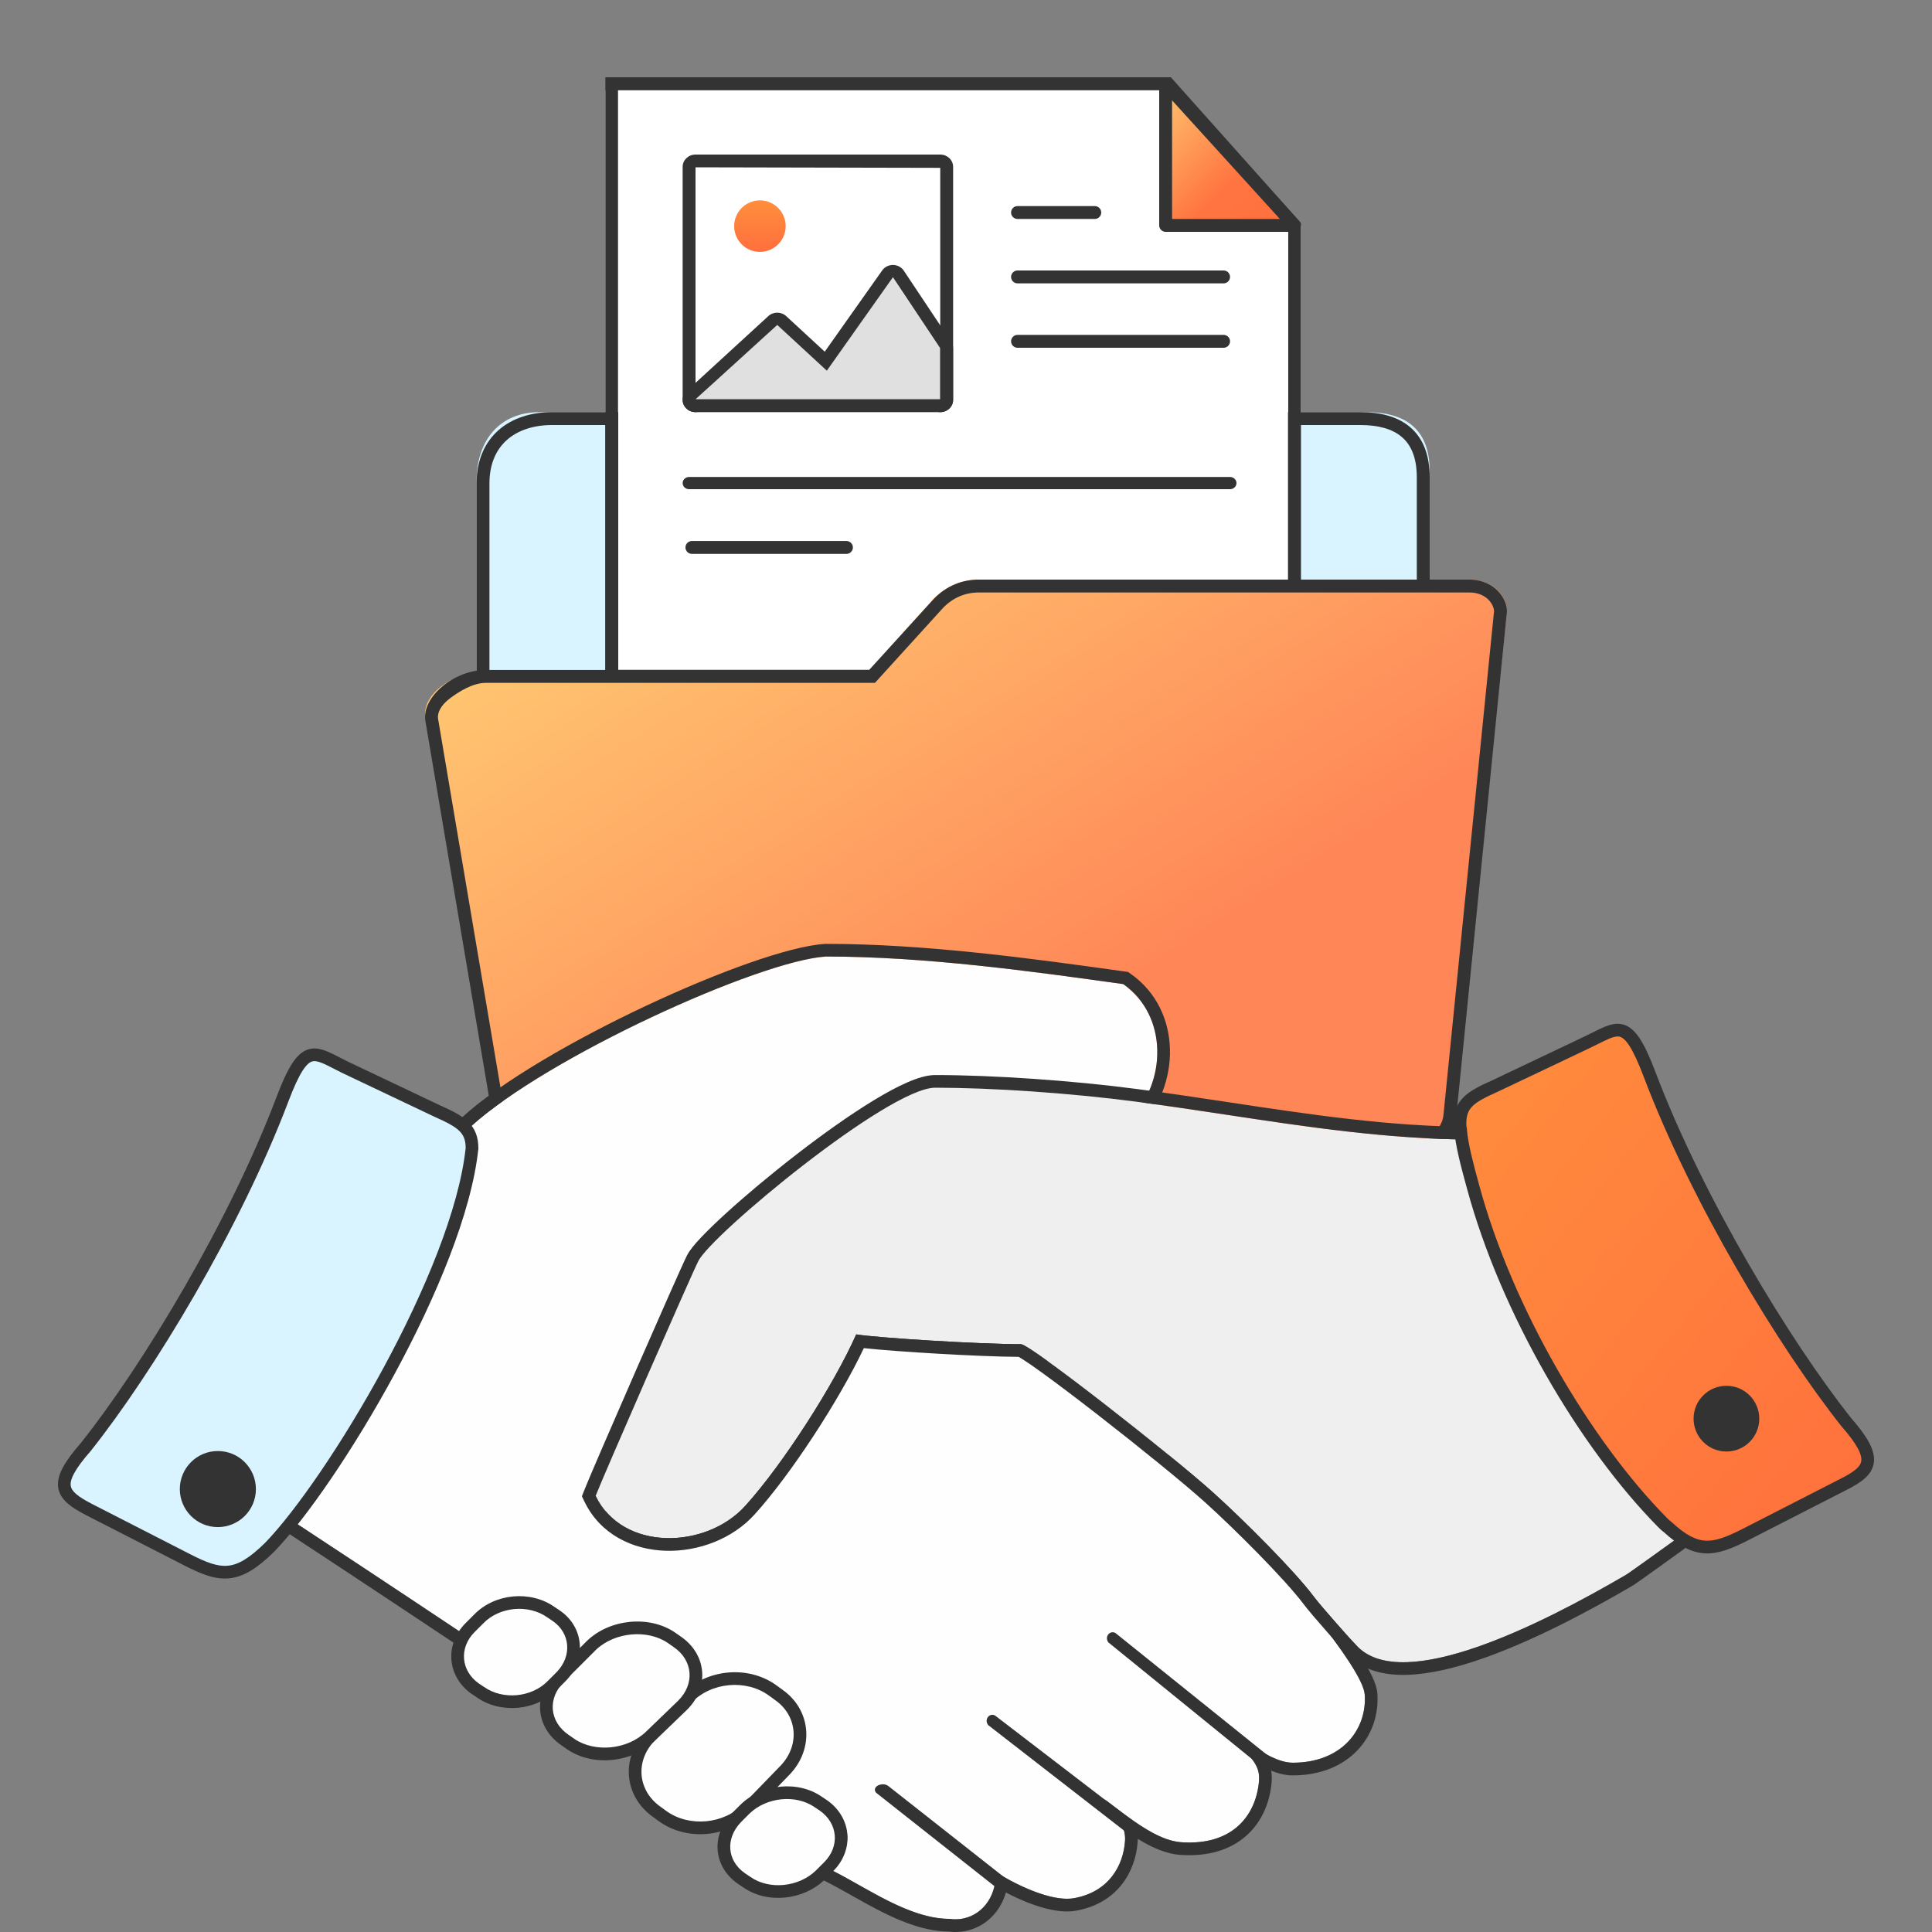 <svg width="150" height="150" viewBox="0 0 150 150" fill="none" xmlns="http://www.w3.org/2000/svg">
<rect x="0" y="0" width="150" height="150" fill="#808080" stroke="none"/>
<path fill-rule="evenodd" clip-rule="evenodd" d="M47 53V32H41.886C38.843 32 37 34.118 37 37.369V53H47Z" fill="#D9F4FF"/>
<path d="M47 7H91.5L101 17.5V52H47V7Z" fill="white"/>
<path d="M90.5 6.5L101 17.5H90.5V6.5Z" fill="url(#paint0_linear_33_73211)"/>
<path fill-rule="evenodd" clip-rule="evenodd" d="M47 6H90.908L101 17.307V46.786H100.018V17.693L90.474 7H47.982V53H65.885V54H47V6Z" fill="#333333"/>
<path fill-rule="evenodd" clip-rule="evenodd" d="M90.32 6.034C90.512 5.959 90.731 6.011 90.87 6.164L100.87 17.164C101.003 17.31 101.037 17.521 100.957 17.702C100.877 17.883 100.698 18 100.5 18H90.5C90.224 18 90 17.776 90 17.5V6.5C90 6.293 90.127 6.108 90.32 6.034ZM91 7.793V17H99.37L91 7.793Z" fill="#333333"/>
<path fill-rule="evenodd" clip-rule="evenodd" d="M38.71 33.395C39.783 32.452 41.252 32 42.863 32H48.001V54H37V37.546C37 35.752 37.627 34.346 38.71 33.395ZM39.37 34.146C38.532 34.883 38 36 38 37.546V53H47.001V33H42.863C41.43 33 40.217 33.401 39.37 34.146Z" fill="#333333"/>
<path fill-rule="evenodd" clip-rule="evenodd" d="M101 32V46H111V36.56C111 33.234 109.012 32 106.114 32H101Z" fill="#D9F4FF"/>
<path fill-rule="evenodd" clip-rule="evenodd" d="M100 32H105.614C107.122 32 108.48 32.319 109.466 33.15C110.468 33.995 111 35.294 111 37.06V47H100V32ZM101 33V46H110V37.06C110 35.5 109.538 34.519 108.822 33.915C108.089 33.298 107.004 33 105.614 33H101Z" fill="#333333"/>
<path fill-rule="evenodd" clip-rule="evenodd" d="M72.5 46.467L67.354 52.191H37.584C35.126 52.191 32.748 53.914 33.022 55.703L38.212 85.698C38.486 87.487 40.261 89 42.72 89H108.562C111.02 89 112.933 87.487 113.069 85.698L116.972 47.697C117.195 46.573 116.08 45 114.073 45H76C74.662 45 73.456 45.504 72.5 46.467Z" fill="url(#paint1_linear_33_73211)"/>
<path fill-rule="evenodd" clip-rule="evenodd" d="M67.93 53.018H37.708C36.702 53.018 35.584 53.719 34.889 54.255C34.177 54.805 33.952 55.378 34.009 55.79L39.2 86.465L39.201 86.475C39.39 87.736 40.673 89 42.72 89H108.562C110.676 89 111.987 87.694 112.072 86.548L112.073 86.535L115.981 47.612L115.99 47.567C116.072 47.144 115.566 46 114.073 46H76C74.946 46 74.004 46.395 73.234 47.18L67.93 53.018ZM72.5 46.5L67.477 52.018H37.708C35.249 52.018 32.748 54.116 33.022 55.946L38.212 86.623C38.486 88.452 40.261 90 42.72 90H108.562C111.02 90 112.933 88.452 113.069 86.623L116.972 47.758C117.195 46.609 116.08 45 114.073 45H76C74.662 45 73.456 45.515 72.5 46.5Z" fill="#333333"/>
<path d="M73 12.952H54V31.047H73V12.952Z" fill="white"/>
<path fill-rule="evenodd" clip-rule="evenodd" d="M54 31.048L60.5 24.857L64 28.191L69.293 21.524L73 27.038V31.048" fill="#E0E0E0"/>
<path fill-rule="evenodd" clip-rule="evenodd" d="M53 12.952C53 12.426 53.448 12 54 12H73C73.552 12 74 12.426 74 12.952V31.048C74 31.574 73.552 32 73 32H54C53.448 32 53 31.574 53 31.048V12.952ZM73 13.031V31.048H54V12.99L73 13.031Z" fill="#333333"/>
<path fill-rule="evenodd" clip-rule="evenodd" d="M54.01 30.995H73V27.038L69.325 21.524L64.195 28.78L60.346 25.228L54.01 30.995ZM64.033 27.304L61.041 24.544C60.654 24.187 60.04 24.186 59.652 24.542L53.306 30.362C52.908 30.726 52.897 31.329 53.28 31.708C53.663 32.087 54.296 32.099 54.694 31.734L54.922 31.524H72.134C72.307 31.808 72.63 32 73 32C73.552 32 74 31.574 74 31.048V27.038C74 26.857 73.946 26.68 73.844 26.527L70.169 21.013C69.989 20.742 69.676 20.576 69.339 20.572C69.001 20.567 68.684 20.725 68.496 20.992L64.033 27.304Z" fill="#333333"/>
<path fill-rule="evenodd" clip-rule="evenodd" d="M53 37.507C53 37.245 53.224 37.032 53.5 37.032H95.5C95.776 37.032 96 37.245 96 37.507C96 37.769 95.776 37.981 95.5 37.981H53.5C53.224 37.981 53 37.769 53 37.507Z" fill="#333333"/>
<path fill-rule="evenodd" clip-rule="evenodd" d="M78.5 16.5C78.5 16.224 78.724 16 79 16H85C85.276 16 85.5 16.224 85.5 16.5C85.5 16.776 85.276 17 85 17H79C78.724 17 78.5 16.776 78.5 16.5Z" fill="#333333"/>
<path fill-rule="evenodd" clip-rule="evenodd" d="M78.5 21.5C78.5 21.224 78.724 21 79 21H95C95.276 21 95.5 21.224 95.5 21.5C95.5 21.776 95.276 22 95 22H87H79C78.724 22 78.5 21.776 78.5 21.5Z" fill="#333333"/>
<path fill-rule="evenodd" clip-rule="evenodd" d="M78.5 26.5C78.5 26.224 78.724 26 79 26H95C95.276 26 95.5 26.224 95.5 26.5C95.5 26.776 95.276 27 95 27H79C78.724 27 78.5 26.776 78.5 26.5Z" fill="#333333"/>
<path fill-rule="evenodd" clip-rule="evenodd" d="M53.219 42.504C53.219 42.227 53.443 42.004 53.719 42.004H65.719C65.995 42.004 66.219 42.227 66.219 42.504C66.219 42.78 65.995 43.004 65.719 43.004H53.719C53.443 43.004 53.219 42.78 53.219 42.504Z" fill="#333333"/>
<path d="M61 17.557C61 18.662 60.105 19.557 59 19.557C57.895 19.557 57 18.662 57 17.557C57 16.452 57.895 15.557 59 15.557C60.105 15.557 61 16.452 61 17.557Z" fill="url(#paint2_linear_33_73211)"/>
<path fill-rule="evenodd" clip-rule="evenodd" d="M22.776 118.108C22.91 118.198 23.044 118.287 23.089 118.332C24.521 119.271 29.89 122.806 36.066 126.923C37.97 124.541 40.475 123.449 43.404 125.402C45.059 126.565 44.946 128.892 43.514 130.324C45.817 128.105 48.843 125.062 52.264 127.37C53.782 128.433 54.378 129.992 53.248 131.8C54.948 130.055 58.215 129.876 60.139 131.308C64.33 134.356 61.411 137.427 58.931 140.034C60.407 138.96 62.645 138.87 64.121 139.899C66.184 141.275 66.286 143.552 64.614 145.224C67.33 146.583 70.612 148.983 73.742 148.983C75.482 149.242 77.329 147.952 77.329 145.358C78.672 146.209 81.583 147.705 83.4 147.372C86.085 146.88 87.21 144.866 87.345 142.942C87.434 142.002 86.808 140.713 85.734 139.676C87.703 141.152 89.78 142.9 91.73 143.032C95.609 143.294 97.412 141.063 97.726 138.512C97.929 136.857 97.144 136.776 95.175 133.822C96.204 134.762 98.584 136.857 100.366 136.857C104.202 136.857 106.138 134.261 105.959 131.577C105.825 129.429 99.113 121.732 95.488 117.571C92.989 115.072 83.423 105.433 79.828 105.221C76.561 105.221 68.686 104.505 67.03 104.237C65.33 108.174 61.079 114.126 58.171 117.347C55.128 120.748 50.295 121.598 47.028 117.347C47.028 115.781 54.456 99.449 54.993 99.136C55.351 97.838 71.37 85.801 73.384 85.667C77.769 85.667 82.646 86.204 87.747 86.875C90.571 84.052 90.714 78.87 87.21 76.405C80.051 75.403 71.818 74.265 64.121 74.265C58.953 74.585 42.419 82.087 36.513 87.502C37.99 95.869 26.638 113.635 22.776 118.108Z" fill="#FEFEFE"/>
<path fill-rule="evenodd" clip-rule="evenodd" d="M21.302 118.309L22.031 117.465C23.898 115.302 27.661 109.811 30.773 103.812C32.325 100.818 33.7 97.728 34.594 94.889C35.496 92.024 35.871 89.529 35.544 87.673L35.45 87.141L35.848 86.776C38.917 83.963 44.641 80.682 50.175 78.082C52.958 76.775 55.725 75.624 58.131 74.778C60.51 73.942 62.622 73.372 64.061 73.283L64.091 73.281H64.121C71.898 73.281 80.199 74.43 87.347 75.43L87.582 75.463L87.777 75.6C91.879 78.487 91.609 84.406 88.443 87.571L88.1 87.915L87.619 87.851C82.55 87.184 77.753 86.657 73.455 86.652C73.431 86.659 73.361 86.679 73.231 86.734C73.045 86.812 72.802 86.931 72.502 87.095C71.903 87.422 71.135 87.893 70.249 88.47C68.481 89.624 66.295 91.169 64.154 92.756C62.013 94.343 59.929 95.962 58.363 97.26C57.578 97.911 56.935 98.472 56.483 98.903C56.255 99.12 56.09 99.29 55.982 99.415C55.952 99.45 55.93 99.477 55.915 99.497L55.836 99.784L55.654 99.89C55.586 100.002 55.49 100.173 55.366 100.405C55.12 100.869 54.793 101.525 54.409 102.321C53.642 103.909 52.668 106.02 51.709 108.172C50.749 110.325 49.809 112.511 49.111 114.252C48.761 115.123 48.476 115.873 48.28 116.447C48.192 116.703 48.126 116.915 48.079 117.082C49.474 118.72 51.088 119.316 52.631 119.234C54.315 119.144 56.052 118.239 57.437 116.691L57.44 116.688C60.307 113.512 64.484 107.651 66.127 103.846L66.431 103.142L67.188 103.265C68.794 103.525 76.616 104.237 79.828 104.237H79.857L79.886 104.238C80.518 104.276 81.194 104.509 81.851 104.82C82.522 105.137 83.246 105.57 83.991 106.073C85.481 107.078 87.126 108.41 88.716 109.796C91.771 112.459 94.694 115.384 96.026 116.717C96.082 116.772 96.135 116.825 96.184 116.875L96.209 116.899L96.29 116.993C98.096 119.067 100.663 122.014 102.804 124.718C103.886 126.084 104.873 127.405 105.602 128.532C105.967 129.095 106.278 129.627 106.507 130.103C106.723 130.555 106.912 131.049 106.941 131.513C107.048 133.111 106.524 134.707 105.38 135.904C104.228 137.108 102.515 137.841 100.366 137.841C99.806 137.841 99.238 137.696 98.692 137.475C98.759 137.847 98.753 138.226 98.703 138.632C98.523 140.095 97.907 141.535 96.709 142.571C95.501 143.617 93.808 144.159 91.663 144.014C90.488 143.934 89.356 143.398 88.338 142.768C88.337 142.853 88.334 142.938 88.326 143.023C88.164 145.283 86.797 147.75 83.578 148.34C82.382 148.56 80.979 148.175 79.829 147.726C79.218 147.487 78.626 147.209 78.099 146.933C77.858 147.76 77.424 148.451 76.849 148.971C75.967 149.768 74.805 150.114 73.671 149.967C71.897 149.949 70.152 149.272 68.585 148.495C67.784 148.097 67 147.657 66.263 147.242L66.166 147.188C65.457 146.789 64.798 146.417 64.173 146.105L62.952 145.494L63.917 144.528C64.589 143.857 64.835 143.14 64.787 142.527C64.74 141.924 64.397 141.266 63.575 140.719L63.567 140.713L63.559 140.707C62.452 139.936 60.674 139.983 59.51 140.83L58.218 139.355C58.844 138.697 59.459 138.049 59.984 137.387C60.511 136.724 60.902 136.1 61.108 135.511C61.306 134.943 61.326 134.43 61.143 133.929C60.953 133.411 60.506 132.792 59.56 132.104L59.551 132.098C58.811 131.547 57.757 131.274 56.675 131.345C55.593 131.417 54.599 131.825 53.953 132.487L52.413 131.279C52.864 130.557 52.912 129.993 52.797 129.557C52.677 129.1 52.333 128.623 51.706 128.182C51.001 127.708 50.361 127.534 49.772 127.53C49.169 127.527 48.554 127.702 47.916 128.026C46.642 128.675 45.456 129.819 44.304 130.93C44.268 130.964 44.233 130.998 44.197 131.033L42.818 129.628C43.944 128.502 43.854 126.93 42.847 126.214C41.582 125.373 40.514 125.246 39.603 125.488C38.65 125.741 37.712 126.44 36.834 127.538L36.271 128.243L35.52 127.742C29.347 123.627 23.979 120.093 22.549 119.155L22.465 119.099L22.425 119.06C22.419 119.055 22.411 119.05 22.402 119.043C22.357 119.012 22.3 118.974 22.23 118.927L21.302 118.309ZM43.404 125.402C44.291 126.025 44.67 126.982 44.611 127.957C44.559 128.801 44.179 129.659 43.514 130.324C43.563 130.276 43.613 130.228 43.663 130.18C44.245 129.618 44.872 129.014 45.538 128.462C47.485 126.849 49.77 125.687 52.264 127.37C53.295 128.093 53.901 129.044 53.829 130.147C53.795 130.667 53.61 131.221 53.248 131.8C53.662 131.376 54.168 131.044 54.725 130.805C56.458 130.064 58.683 130.225 60.139 131.308C63.437 133.707 62.332 136.119 60.503 138.309C60.008 138.902 59.459 139.478 58.931 140.034C59.535 139.594 60.266 139.32 61.021 139.219C62.111 139.074 63.249 139.291 64.121 139.899C65.877 141.07 66.212 142.892 65.243 144.44C65.073 144.711 64.863 144.975 64.614 145.224C64.909 145.372 65.211 145.532 65.519 145.7C65.885 145.9 66.26 146.111 66.641 146.326C68.885 147.59 71.358 148.983 73.742 148.983C75.22 149.203 76.776 148.305 77.211 146.44C77.288 146.109 77.329 145.749 77.329 145.358C77.595 145.526 77.921 145.72 78.289 145.919C79.78 146.729 81.942 147.639 83.4 147.372C86.085 146.88 87.21 144.866 87.345 142.942C87.371 142.665 87.335 142.357 87.244 142.035C87.026 141.264 86.491 140.407 85.734 139.676C85.952 139.839 86.171 140.005 86.391 140.173C86.948 140.597 87.512 141.025 88.077 141.418C89.306 142.271 90.542 142.951 91.73 143.032C95.609 143.294 97.412 141.063 97.726 138.512C97.82 137.741 97.701 137.312 97.347 136.775C97.188 136.533 96.981 136.269 96.725 135.943C96.329 135.437 95.814 134.781 95.175 133.823C95.788 134.382 96.88 135.351 98.039 136.044C98.827 136.514 99.645 136.857 100.366 136.857C104.202 136.857 106.138 134.261 105.959 131.577C105.825 129.439 99.179 121.808 95.542 117.633L95.488 117.571C95.439 117.522 95.387 117.47 95.332 117.415C92.614 114.695 83.352 105.428 79.828 105.221C76.561 105.221 68.686 104.505 67.03 104.237C65.33 108.174 61.079 114.126 58.171 117.347C55.128 120.748 50.295 121.598 47.028 117.347C47.028 115.781 54.456 99.449 54.993 99.136C55.351 97.838 71.37 85.801 73.384 85.667C77.769 85.667 82.646 86.204 87.747 86.875C90.571 84.052 90.714 78.87 87.21 76.405C80.051 75.403 71.818 74.265 64.121 74.265C58.953 74.585 42.42 82.087 36.513 87.502C37.916 95.453 27.735 111.891 23.405 117.345C23.179 117.63 22.968 117.886 22.776 118.108C22.91 118.198 23.044 118.287 23.089 118.332C23.224 118.42 23.394 118.532 23.596 118.664C25.539 119.942 30.472 123.194 36.066 126.923C37.97 124.541 40.475 123.449 43.404 125.402Z" fill="#333333"/>
<path fill-rule="evenodd" clip-rule="evenodd" d="M127.688 116.444C122.453 110.269 117.531 101.275 115.294 92.952C114.98 91.789 114.399 89.775 114.309 88.478C105.36 88.433 97.055 86.697 88.195 85.533C83.094 84.862 76.991 84.45 72.606 84.45C68.999 84.45 55.217 95.87 54.215 97.919C53.74 98.823 46.85 114.574 46.25 116.131C48.326 120.48 54.842 120.292 57.884 116.891C60.793 113.67 64.73 107.539 66.475 103.602C68.131 103.87 76.006 104.362 79.273 104.362C80.034 104.407 90.868 112.888 94.218 115.907C96.562 118.019 100.5 121.957 101.976 123.926C102.614 124.776 104.93 127.371 105.422 127.863C108.986 131.427 119.455 126.243 126.256 122.261C126.301 122.261 130.149 119.487 130.149 119.487C130.373 119.308 127.688 116.444 127.688 116.444Z" fill="#EFEFEF"/>
<path fill-rule="evenodd" clip-rule="evenodd" d="M115.294 92.952C117.531 101.275 122.453 110.269 127.688 116.444C127.688 116.444 130.373 119.308 130.149 119.487C130.149 119.487 126.301 122.261 126.256 122.261C119.455 126.243 108.986 131.427 105.422 127.863C104.93 127.371 102.614 124.776 101.976 123.926C100.5 121.957 96.562 118.019 94.218 115.907C90.868 112.888 80.034 104.407 79.273 104.362C76.007 104.362 68.131 103.87 66.476 103.602C64.731 107.539 60.793 113.67 57.884 116.891C54.842 120.292 48.326 120.48 46.25 116.131C46.85 114.574 53.741 98.823 54.215 97.919C55.217 95.87 68.999 84.45 72.606 84.45C76.991 84.45 83.094 84.862 88.195 85.533C90.574 85.846 92.913 86.199 95.235 86.55C101.561 87.507 107.763 88.445 114.309 88.478C114.389 89.633 114.859 91.355 115.182 92.54C115.222 92.686 115.259 92.824 115.294 92.952ZM88.323 84.557C83.184 83.881 77.038 83.466 72.606 83.466C71.943 83.466 71.178 83.715 70.427 84.043C69.648 84.383 68.768 84.862 67.841 85.425C65.983 86.554 63.858 88.07 61.831 89.638C59.802 91.207 57.852 92.844 56.341 94.223C55.586 94.912 54.932 95.544 54.429 96.076C53.963 96.57 53.539 97.068 53.337 97.474C53.054 98.024 51.206 102.206 49.378 106.385C47.528 110.615 45.642 114.972 45.332 115.777L45.179 116.172L45.362 116.555C46.597 119.142 49.136 120.321 51.674 120.401C54.196 120.481 56.878 119.491 58.617 117.549C61.437 114.425 65.163 108.69 67.069 104.669C69.632 104.948 76.062 105.331 79.087 105.346C79.175 105.394 79.299 105.469 79.463 105.575C79.817 105.803 80.299 106.138 80.882 106.559C82.043 107.398 83.564 108.549 85.171 109.797C88.391 112.298 91.912 115.154 93.559 116.638C95.895 118.743 99.773 122.628 101.189 124.516C101.861 125.412 104.209 128.042 104.726 128.559C105.888 129.721 107.531 130.086 109.254 130.035C110.984 129.984 112.946 129.512 114.946 128.823C118.941 127.446 123.313 125.124 126.726 123.127C126.753 123.112 126.775 123.099 126.785 123.093C126.809 123.078 126.833 123.062 126.852 123.05C126.891 123.024 126.941 122.99 126.997 122.951C127.111 122.872 127.268 122.761 127.453 122.631C127.822 122.369 128.309 122.021 128.793 121.674C129.278 121.327 129.761 120.979 130.122 120.719L130.724 120.286L130.745 120.271L130.764 120.255C131.273 119.849 131.132 119.263 131.116 119.194C131.078 119.036 131.011 118.905 130.972 118.834C130.885 118.674 130.764 118.501 130.647 118.345C130.404 118.022 130.07 117.625 129.745 117.252C129.416 116.874 129.082 116.504 128.831 116.23C128.705 116.092 128.599 115.978 128.525 115.898L128.438 115.805L128.424 115.789C123.282 109.718 118.439 100.862 116.244 92.697C116.209 92.565 116.171 92.425 116.131 92.279C115.803 91.073 115.364 89.458 115.291 88.41L115.228 87.498L114.314 87.493C107.845 87.461 101.746 86.539 95.444 85.586C93.108 85.233 90.744 84.875 88.323 84.557Z" fill="#333333"/>
<path fill-rule="evenodd" clip-rule="evenodd" d="M114.382 92.188C116.977 101.764 123.062 112.1 129.058 118.186C129.193 118.32 129.327 118.454 129.461 118.544C131.743 120.647 132.996 120.423 135.547 119.125L143.064 115.277C145.301 114.159 145.883 113.308 143.332 110.4C138.545 104.359 131.788 93.217 128.074 83.418C126.329 78.809 125.613 79.793 123.241 80.912L116.082 84.313C114.158 85.163 113.353 85.7 113.353 87.221C113.353 87.356 113.353 87.49 113.397 87.669C113.487 89.011 114.068 91.025 114.382 92.188Z" fill="url(#paint3_linear_33_73211)"/>
<path fill-rule="evenodd" clip-rule="evenodd" d="M127.329 80.658C127.708 81.242 128.095 82.084 128.534 83.245C132.227 92.987 138.952 104.079 143.711 110.086C144.354 110.82 144.822 111.449 145.116 112.002C145.411 112.556 145.555 113.08 145.481 113.583C145.404 114.096 145.114 114.497 144.729 114.827C144.352 115.15 143.851 115.435 143.286 115.718C143.286 115.718 143.285 115.718 143.284 115.719L135.771 119.565L135.77 119.565C134.499 120.212 133.441 120.654 132.379 120.603C131.299 120.55 130.315 119.995 129.154 118.931C128.991 118.816 128.84 118.665 128.726 118.55L128.71 118.535L128.708 118.532C122.651 112.385 116.524 101.974 113.907 92.318C113.874 92.197 113.838 92.064 113.799 91.923C113.482 90.76 113.001 88.996 112.909 87.744C112.86 87.528 112.86 87.359 112.86 87.229L112.86 87.222C112.86 86.356 113.098 85.704 113.652 85.164C114.166 84.664 114.927 84.286 115.877 83.867L123.03 80.469L123.031 80.468C123.246 80.367 123.462 80.259 123.671 80.154C123.993 79.993 124.299 79.84 124.563 79.73C125.017 79.542 125.513 79.404 126.023 79.544C126.538 79.685 126.951 80.076 127.329 80.658ZM123.452 81.358C123.723 81.23 123.957 81.113 124.167 81.007C124.454 80.863 124.698 80.74 124.94 80.639C125.342 80.473 125.579 80.443 125.763 80.493C125.941 80.542 126.182 80.7 126.503 81.194C126.823 81.687 127.181 82.449 127.614 83.593C131.347 93.445 138.131 104.63 142.947 110.707L142.954 110.716L142.962 110.726C143.59 111.441 144.003 112.007 144.247 112.464C144.49 112.922 144.538 113.226 144.507 113.439C144.477 113.641 144.362 113.845 144.088 114.08C143.807 114.321 143.397 114.562 142.844 114.838L142.84 114.84L135.323 118.688C135.323 118.688 135.324 118.688 135.323 118.688C134.044 119.339 133.199 119.657 132.427 119.619C131.681 119.583 130.904 119.205 129.795 118.183L129.766 118.157L129.734 118.135C129.649 118.078 129.551 117.984 129.408 117.84C123.473 111.816 117.43 101.556 114.857 92.061C114.823 91.936 114.787 91.802 114.749 91.662C114.423 90.466 113.965 88.783 113.888 87.637L113.885 87.593L113.875 87.551C113.846 87.434 113.845 87.352 113.845 87.222C113.845 86.568 114.01 86.19 114.339 85.869C114.708 85.509 115.309 85.194 116.281 84.764L123.452 81.358C123.452 81.358 123.452 81.358 123.452 81.358Z" fill="#333333"/>
<path fill-rule="evenodd" clip-rule="evenodd" d="M21.926 85.354C18.212 95.153 11.5 106.25 6.668 112.336C4.117 115.244 4.699 116.05 6.936 117.213L14.454 121.061C17.138 122.448 18.391 122.627 20.942 120.121C25.774 115.119 35.618 98.876 36.648 89.157C36.648 87.636 35.842 87.099 33.918 86.249L26.759 82.848C24.387 81.685 23.671 80.745 21.926 85.354Z" fill="#D9F4FF"/>
<path fill-rule="evenodd" clip-rule="evenodd" d="M26.973 82.405L34.123 85.801C35.073 86.221 35.834 86.598 36.348 87.099C36.902 87.639 37.14 88.29 37.14 89.157V89.183L37.137 89.209C36.612 94.169 33.853 100.731 30.654 106.642C27.451 112.56 23.757 117.916 21.296 120.464L21.287 120.473C19.992 121.744 18.938 122.429 17.796 122.541C16.668 122.652 15.565 122.189 14.228 121.499C14.228 121.499 14.228 121.499 14.227 121.499L6.712 117.651L6.709 117.65C6.145 117.357 5.645 117.066 5.27 116.742C4.887 116.411 4.596 116.013 4.519 115.502C4.444 115 4.59 114.48 4.885 113.929C5.179 113.38 5.647 112.754 6.289 112.02C11.093 105.969 17.773 94.922 21.466 85.179C21.905 84.019 22.292 83.174 22.67 82.588C23.047 82.003 23.459 81.608 23.974 81.463C24.485 81.318 24.982 81.455 25.439 81.647C25.722 81.766 26.045 81.932 26.386 82.107C26.577 82.206 26.774 82.307 26.973 82.405ZM23.497 83.121C23.177 83.618 22.819 84.384 22.386 85.528C18.653 95.379 11.914 106.52 7.053 112.642L7.045 112.651L7.038 112.66C6.409 113.377 5.996 113.94 5.753 114.394C5.509 114.848 5.462 115.147 5.493 115.356C5.523 115.555 5.637 115.758 5.913 115.997C6.196 116.241 6.607 116.487 7.161 116.775C7.162 116.776 7.162 116.776 7.163 116.776L14.678 120.623L14.679 120.624C16.027 121.32 16.893 121.641 17.7 121.561C18.491 121.484 19.338 121.006 20.592 119.775C22.963 117.318 26.605 112.054 29.788 106.173C32.97 100.294 35.644 93.888 36.155 89.132C36.151 88.493 35.986 88.121 35.661 87.804C35.291 87.444 34.691 87.128 33.719 86.699L33.707 86.694L26.542 83.29C26.295 83.169 26.077 83.057 25.88 82.955C25.571 82.795 25.31 82.66 25.058 82.554C24.659 82.387 24.423 82.359 24.241 82.41C24.062 82.46 23.819 82.622 23.497 83.121Z" fill="#333333"/>
<path fill-rule="evenodd" clip-rule="evenodd" d="M77.367 146.566L68.015 139.183C67.633 138.694 68.556 138.302 68.999 138.69L78.223 145.95L77.367 146.566Z" fill="#333333"/>
<path fill-rule="evenodd" clip-rule="evenodd" d="M87.294 142.144L76.715 133.93C76.353 133.426 76.94 132.871 77.367 133.277L88.175 141.564L87.294 142.144Z" fill="#333333"/>
<path fill-rule="evenodd" clip-rule="evenodd" d="M97.69 136.968L86.043 127.507C85.7 126.99 86.307 126.457 86.718 126.879L98.591 136.422L97.69 136.968Z" fill="#333333"/>
<path fill-rule="evenodd" clip-rule="evenodd" d="M60.477 131.6L59.984 131.242C58.016 129.81 55.018 130.079 53.317 131.869L50.453 134.822C48.753 136.612 48.977 139.207 50.946 140.639L51.438 140.997C53.407 142.429 56.405 142.16 58.105 140.37L60.969 137.417C62.669 135.627 62.445 132.987 60.477 131.6Z" fill="#FEFEFE"/>
<path fill-rule="evenodd" clip-rule="evenodd" d="M52.962 131.528C54.832 129.561 58.105 129.267 60.274 130.844L59.984 131.242L60.274 130.844L60.763 131.2C62.986 132.769 63.222 135.76 61.326 137.756L61.322 137.76L61.322 137.76L58.46 140.711C56.59 142.678 53.317 142.972 51.148 141.395L50.656 141.037C48.442 139.426 48.196 136.484 50.097 134.483L50.1 134.479L50.1 134.479L52.962 131.528ZM59.695 131.64C57.927 130.354 55.205 130.596 53.674 132.208L53.67 132.211L53.67 132.211L50.809 135.163C49.311 136.741 49.512 138.988 51.235 140.241L51.727 140.599L51.489 140.926L51.727 140.599C53.495 141.885 56.217 141.643 57.748 140.031L57.752 140.028L57.752 140.028L60.614 137.076C62.115 135.494 61.904 133.208 60.193 132.002L60.187 131.998L60.187 131.998L59.695 131.64Z" fill="#333333"/>
<path fill-rule="evenodd" clip-rule="evenodd" d="M52.563 127.457L52.115 127.144C50.325 125.936 47.551 126.204 45.94 127.725L43.524 130.142C41.913 131.663 42.092 133.9 43.882 135.108L44.329 135.422C46.119 136.63 48.893 136.361 50.504 134.795L52.965 132.424C54.531 130.902 54.352 128.665 52.563 127.457Z" fill="#FEFEFE"/>
<path fill-rule="evenodd" clip-rule="evenodd" d="M45.602 127.368C47.373 125.696 50.401 125.393 52.391 126.736L52.398 126.741L52.842 127.051C53.849 127.733 54.428 128.724 54.513 129.783C54.599 130.843 54.187 131.923 53.308 132.777L53.307 132.778L50.847 135.148C50.847 135.149 50.847 135.149 50.847 135.149C49.075 136.871 46.044 137.173 44.054 135.83L44.047 135.825L43.603 135.514C42.596 134.833 42.016 133.841 41.937 132.779C41.858 131.719 42.282 130.64 43.181 129.789L45.597 127.373L45.602 127.368ZM46.283 128.079L43.867 130.495L43.862 130.5C43.154 131.169 42.864 131.968 42.919 132.706C42.974 133.444 43.377 134.174 44.157 134.701L44.164 134.705L44.608 135.016C46.197 136.086 48.712 135.852 50.161 134.442L50.163 134.441L52.622 132.071C52.622 132.071 52.623 132.071 52.622 132.071C53.309 131.403 53.592 130.604 53.532 129.863C53.472 129.122 53.068 128.392 52.287 127.865L52.28 127.86L51.837 127.55C50.248 126.48 47.734 126.713 46.283 128.079Z" fill="#333333"/>
<path fill-rule="evenodd" clip-rule="evenodd" d="M43.163 125.428L42.76 125.16C41.104 123.996 38.599 124.22 37.167 125.696L36.495 126.368C35.064 127.8 35.243 129.947 36.898 131.111L37.301 131.379C38.957 132.543 41.462 132.319 42.894 130.842L43.565 130.171C44.997 128.694 44.818 126.547 43.163 125.428Z" fill="#FEFEFE"/>
<path fill-rule="evenodd" clip-rule="evenodd" d="M43.038 124.753L43.438 125.02C45.364 126.321 45.55 128.831 43.919 130.514L43.913 130.519L43.245 131.188C41.645 132.834 38.875 133.083 37.023 131.786L36.615 131.514C34.708 130.173 34.501 127.666 36.148 126.02L36.816 125.351C38.416 123.704 41.186 123.456 43.038 124.753ZM42.477 125.562C41.019 124.538 38.783 124.737 37.52 126.039L37.515 126.045L36.844 126.716C35.628 127.932 35.777 129.718 37.176 130.705L37.584 130.976C39.042 132.001 41.278 131.802 42.541 130.5L42.546 130.494L43.215 129.826C44.444 128.556 44.272 126.773 42.888 125.837L42.477 125.562Z" fill="#333333"/>
<path fill-rule="evenodd" clip-rule="evenodd" d="M63.94 140.181L63.538 139.912C61.882 138.749 59.331 139.017 57.855 140.449L57.184 141.12C55.752 142.597 55.886 144.7 57.586 145.864L57.989 146.132C59.645 147.295 62.195 147.027 63.672 145.595L64.343 144.924C65.775 143.492 65.596 141.344 63.94 140.181Z" fill="#FEFEFE"/>
<path fill-rule="evenodd" clip-rule="evenodd" d="M63.815 139.505L64.223 139.777C66.131 141.117 66.337 143.624 64.691 145.271L64.014 145.947C62.381 147.531 59.573 147.841 57.711 146.537L57.308 146.269C56.344 145.609 55.799 144.661 55.719 143.647C55.64 142.636 56.026 141.606 56.83 140.777L56.835 140.771L57.512 140.095C59.145 138.511 61.953 138.201 63.815 139.505ZM58.2 140.799L57.534 141.465C56.908 142.112 56.646 142.87 56.701 143.57C56.755 144.266 57.127 144.951 57.862 145.455L58.272 145.728C59.72 146.746 62.007 146.52 63.326 145.243L63.995 144.575C65.211 143.359 65.061 141.573 63.662 140.586L63.254 140.314C61.806 139.296 59.519 139.523 58.2 140.799Z" fill="#333333"/>
<path fill-rule="evenodd" clip-rule="evenodd" d="M16.914 112.658C18.572 112.658 19.868 114.005 19.868 115.611C19.868 117.269 18.521 118.564 16.914 118.564C15.257 118.564 13.961 117.217 13.961 115.611C13.961 114.005 15.257 112.658 16.914 112.658Z" fill="#333333"/>
<path fill-rule="evenodd" clip-rule="evenodd" d="M134.04 107.594C135.471 107.594 136.59 108.758 136.59 110.145C136.59 111.577 135.427 112.696 134.04 112.696C132.608 112.696 131.489 111.532 131.489 110.145C131.489 108.758 132.608 107.594 134.04 107.594Z" fill="#333333"/>
<defs>
<linearGradient id="paint0_linear_33_73211" x1="90.5" y1="6.07" x2="101.508" y2="16.988" gradientUnits="userSpaceOnUse">
<stop stop-color="#FFC671"/>
<stop offset="0.594" stop-color="#FF7541"/>
<stop offset="1" stop-color="#FF6F3D"/>
</linearGradient>
<linearGradient id="paint1_linear_33_73211" x1="33.125" y1="53.539" x2="73.058" y2="116.775" gradientUnits="userSpaceOnUse">
<stop stop-color="#FFC671"/>
<stop offset="0.653" stop-color="#FF8657"/>
</linearGradient>
<linearGradient id="paint2_linear_33_73211" x1="59" y1="15.557" x2="59" y2="19.557" gradientUnits="userSpaceOnUse">
<stop stop-color="#FF8E3D"/>
<stop offset="1" stop-color="#FF6F3D"/>
</linearGradient>
<linearGradient id="paint3_linear_33_73211" x1="113.353" y1="78.41" x2="152.735" y2="110.684" gradientUnits="userSpaceOnUse">
<stop stop-color="#FF8E3D"/>
<stop offset="1" stop-color="#FF6F3D"/>
</linearGradient>
</defs>
</svg>
